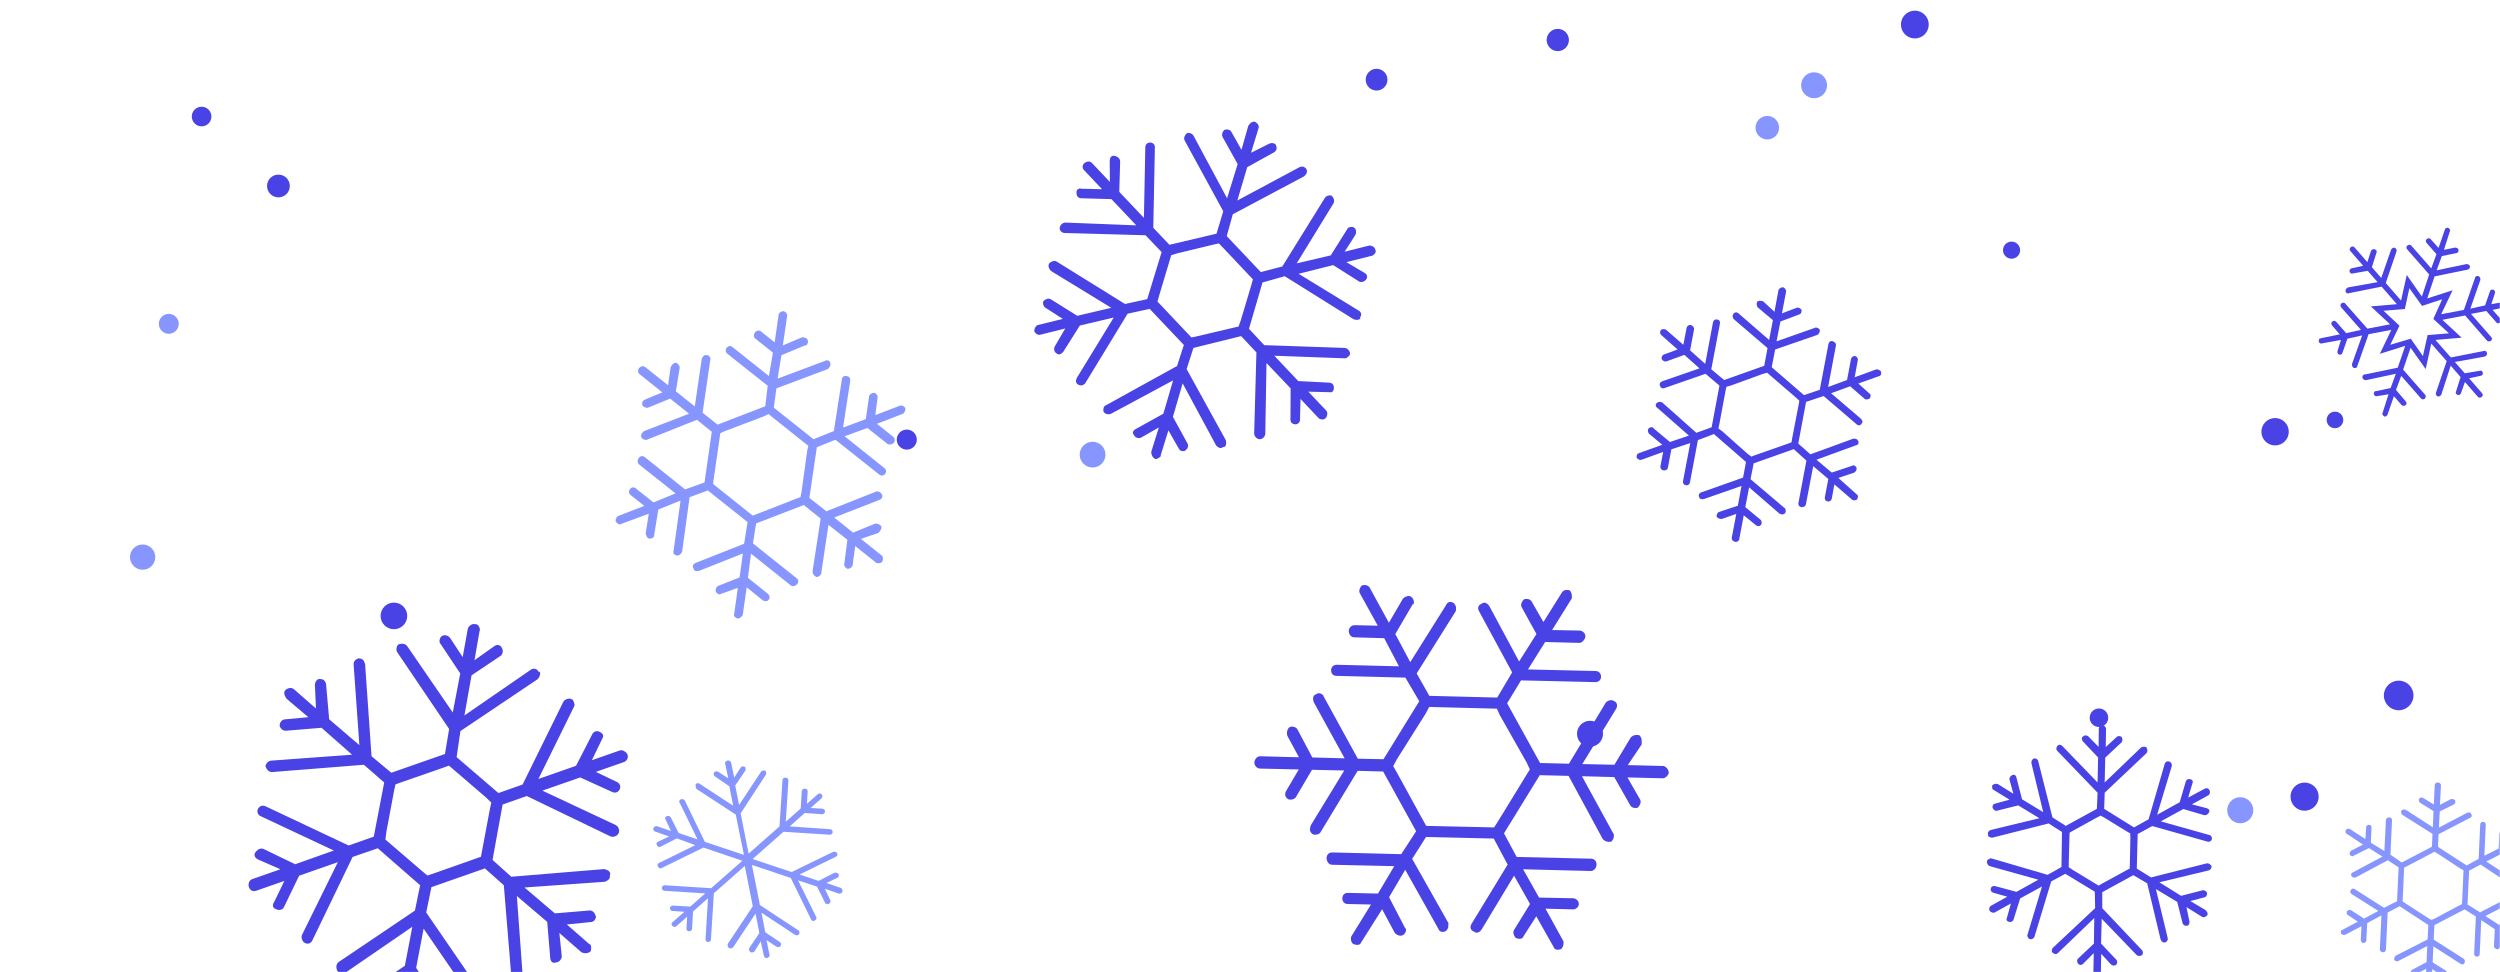 <svg xmlns="http://www.w3.org/2000/svg" version="1.1" xmlns:xlink="http://www.w3.org/1999/xlink" xmlns:svgjs="http://svgjs.com/svgjs" width="1440" height="560" preserveAspectRatio="none" viewBox="0 0 1440 560"><g mask="url(&quot;#SvgjsMask1128&quot;)" fill="none"><circle r="5.335" cx="1209.005" cy="413.415" filter="url(#SvgjsFilter1129)" fill="rgba(73, 66, 228, 1)"></circle><circle r="4.78" cx="1344.94" cy="241.88" filter="url(#SvgjsFilter1129)" fill="rgba(73, 66, 228, 1)"></circle><circle r="7.47" cx="1044.92" cy="49.11" filter="url(#SvgjsFilter1129)" fill="rgba(134, 150, 254, 1)"></circle><circle r="7.275" cx="82.155" cy="320.895" filter="url(#SvgjsFilter1129)" fill="rgba(134, 150, 254, 1)"></circle><circle r="8.01" cx="1102.95" cy="14.14" filter="url(#SvgjsFilter1129)" fill="rgba(73, 66, 228, 1)"></circle><circle r="6.265" cx="792.905" cy="45.885" filter="url(#SvgjsFilter1129)" fill="rgba(73, 66, 228, 1)"></circle><circle r="6.555" cx="160.375" cy="107.135" filter="url(#SvgjsFilter1129)" fill="rgba(73, 66, 228, 1)"></circle><circle r="5.735" cx="97.225" cy="186.525" filter="url(#SvgjsFilter1129)" fill="rgba(134, 150, 254, 1)"></circle><circle r="4.93" cx="1158.66" cy="144.09" filter="url(#SvgjsFilter1129)" fill="rgba(73, 66, 228, 1)"></circle><circle r="7.42" cx="629.33" cy="261.87" filter="url(#SvgjsFilter1129)" fill="rgba(134, 150, 254, 1)"></circle><circle r="5.78" cx="522.31" cy="253.21" filter="url(#SvgjsFilter1129)" fill="rgba(73, 66, 228, 1)"></circle><circle r="7.89" cx="1310.45" cy="248.68" filter="url(#SvgjsFilter1129)" fill="rgba(73, 66, 228, 1)"></circle><circle r="7.495" cx="915.845" cy="422.655" filter="url(#SvgjsFilter1129)" fill="rgba(73, 66, 228, 1)"></circle><circle r="8.535" cx="1381.635" cy="400.585" filter="url(#SvgjsFilter1129)" fill="rgba(73, 66, 228, 1)"></circle><circle r="5.655" cx="116.125" cy="67.125" filter="url(#SvgjsFilter1129)" fill="rgba(73, 66, 228, 1)"></circle><circle r="6.41" cx="897.28" cy="23.04" filter="url(#SvgjsFilter1129)" fill="rgba(73, 66, 228, 1)"></circle><circle r="7.67" cx="226.89" cy="354.76" filter="url(#SvgjsFilter1129)" fill="rgba(73, 66, 228, 1)"></circle><circle r="8.115" cx="1327.445" cy="458.865" filter="url(#SvgjsFilter1129)" fill="rgba(73, 66, 228, 1)"></circle><circle r="6.78" cx="1017.96" cy="73.55" filter="url(#SvgjsFilter1129)" fill="rgba(134, 150, 254, 1)"></circle><circle r="7.505" cx="1290.385" cy="466.695" filter="url(#SvgjsFilter1129)" fill="rgba(134, 150, 254, 1)"></circle><path d="M229.1 376.1L258.7 419.9 256.3 434.3 225.4 445.1 214 435.6 210.3 382.6C210.1 382 210.1 382 209.9 381.4 209.5 380.2 208.5 379.2 206.4 379.2 204.6 379.9 203.6 380.9 203.7 382.9L207 429.2 189.6 414.3 187.8 393.9C187.8 393.9 187.6 393.3 187.6 393.3 187.2 392.1 186.2 391.1 184.2 391.1 182.7 390.9 181.3 392.8 181.4 394.8L182 408.1 169.3 397C168.2 396 166.2 396 164.6 397.3S163.9 400.9 165.1 402.5L177.6 413.1 164.5 414.3C162.4 414.3 161 416.1 161.1 418.2 161.5 419.4 162.7 421 164.8 420.9L185.2 419.2 202.8 434.7 156.5 438.1C154.5 438.1 153.1 439.9 152.9 441.4 153.6 443.2 154.8 444.8 156.8 444.7L209.6 440.5 221.3 450.7 215.3 481.9 200.8 487 152.9 464.4C151.2 463.6 149.4 464.3 148.6 465.9S148.5 469.4 150.1 470.1L192.3 489.9 170 497.8 152 489.1C150.4 488.3 148.6 489 147.2 490.8S147 494.3 148.7 495.1L161.5 500.7 145.2 506.4C143.4 507.1 142.8 509.3 143.4 511.1 144.1 512.9 145.7 513.7 147.5 513.1L163.8 507.4 157.9 519.6C156.5 521.5 157.2 523.3 159.4 523.8 161 524.6 162.9 524 163.6 522.4L172.3 504.4 194.6 496.6 174 538.4C173.2 540 174.1 542.4 175.7 543.2S179.1 543.4 179.9 541.7L203.1 493.6 217.6 488.6 242 509.9 239 524.5 195.1 554.1C193.5 555.3 193.5 557.3 194.2 559.1 195.4 560.7 197.4 560.7 199.2 560.1L237.5 533.8 233.2 556.3 216.1 567.7C214.5 569 214.6 571 215.2 572.8 216.2 573.8 218.5 574.4 220.1 573.1L231.1 565.9 228.1 582.5C227.9 583.9 229.2 585.5 230.8 586.3 232.8 586.3 234.4 585.1 234.6 583.6L237.6 567 245.6 578.4C246.7 579.4 248.9 580 249.9 579 251.7 578.3 251.9 576.9 251.3 575.1 251.3 575.1 251.1 574.5 251.1 574.5L239.7 557.5 244 534.9 270.3 573.2C271.5 574.8 273.1 575.6 274.7 574.3 276.3 573.1 276.5 571.7 276.1 570.5 275.9 569.9 275.9 569.9 275.9 569.9L245.5 525.6 248.5 511 279.3 500.2 290.2 509.9 294.6 563.3C294.4 564.7 296.3 566.1 297.7 566.3 299.7 566.3 301.1 564.4 301.1 562.4L297.7 516.1 315.2 531 316.9 551.4C316.9 553.5 318.2 555.1 320 554.4 322 554.4 323.4 552.6 323.6 551.1L322.2 537.4 334.9 548.5C336.5 549.3 338.5 549.3 340.1 548.1 340.5 547.2 340.7 545.8 340.3 544.6 340.1 544 340.1 544 339.2 543.6L326.5 532.5 340.3 531.1C342.3 531 343.1 529.4 343.3 528 343.1 527.4 343.1 527.4 342.8 526.8 342.4 525.6 341.4 524.6 340 524.4L319.6 526.1 302.1 511.2 348.4 507.9C350.2 507.2 351.8 506 351.2 504.2 351.6 503.4 351.6 503.4 351.4 502.8 351 501.5 349.3 500.8 347.9 500.6L294.5 505 283.7 495.3 289.5 463.4 303.4 458.5 351.5 481.7C353.1 482.5 355.5 481.6 356.3 480S356.3 476 354.6 475.2L312.4 455.4 334.2 447.8 352.7 456.2C354.4 457 356.2 456.3 356.9 454.7 357.7 453.1 357.1 451.3 355.5 450.5L343.2 444.6 359.5 438.9C360.8 438.5 362.1 436.6 361.5 434.8 360.9 433 358.4 431.8 357.2 432.2L340.9 437.9 346.8 425.7C347.2 424.9 347.6 424.1 347.4 423.5 347 422.3 346.1 421.9 345.3 421.5 343.7 420.7 341.9 421.3 341.1 423L331.8 441.1 310.1 448.7 330.7 406.9C331.1 406.1 330.9 405.5 330.5 404.3 330.3 403.7 330.1 403.1 329.3 402.7 327.6 401.9 325.2 402.8 324.4 404.4L301 451.9 287.1 456.8 263 436.1 265.2 421.1 309.7 391.2C310.6 390.2 311.4 388.6 311 387.4 310.8 386.8 310.8 386.8 310.2 387 309.6 385.2 307.3 384.6 305.7 385.8L267.5 412.1 271.6 389 288.6 377.6C289.6 376.6 289.8 375.1 289.4 373.9 289.4 373.9 289.1 373.3 289.1 373.3 288.5 371.5 286.3 370.9 284.7 372.2L273.3 380.3 276.2 363.6C276.6 362.8 276.4 362.2 276.2 361.6 275.8 360.4 274.8 359.4 274.2 359.6 271.9 359 270.3 360.3 269.5 361.9L266.5 378.5 259.3 367.5C258.1 365.9 255.8 365.3 254.2 366.6 253.2 367.6 252.7 369.8 253.7 370.8L265.1 387.9 260.8 410.4 234.5 372.1C233.2 370.5 231.2 370.6 229.4 371.2 228.4 372.2 227.8 374.5 229.1 376.1ZM231.4 450.5L255 442.3 258.6 441 261.4 443.4 279.9 459.3 283 462.3 282.2 465.9 277.7 489.9 277 493.5 273.3 494.8 249.8 503.1 246.2 504.3 243.3 501.9 224.8 486 222 483.6 222.5 479.4 227 455.4 227.8 451.8 231.4 450.5Z" fill="rgba(73, 66, 228, 1)"></path><path d="M899.7 341.2L889 358.3 882.3 346.6C881.7 345.3 879.8 344.6 877.8 345.2 876.5 346.4 875.8 348.3 876.4 349.6L885 365.2 875 381 857.9 349.2C856.6 347.2 854.7 346.5 853.4 347.8 851.5 348.4 850.8 350.3 852 352.2L871 387.3 862.4 401.8 823.3 400.8 816 387.9 838.6 351.9C838.6 351.3 838.6 350.6 838.7 350 838.7 349.4 838.1 348.1 837.4 347.4 835.5 346.1 833.6 346.7 832.9 348.6L812.3 381.4 803.7 365.2 813.7 348.1C814.4 348.1 814.4 347.5 814.4 346.9 814.4 345.6 813.8 344.3 812.6 343.6 811.3 342.9 809.4 343.5 808.1 344.8L800 358.7 789 338.6C788.4 337.3 786.5 336.6 784.5 337.2 783.2 338.4 782.6 340.3 783.2 341.6L793.6 360.4 780.2 360.1C778.2 360.1 776.9 362 776.9 363.2 776.8 365.2 778.1 367.1 780 367.1L797.3 367.6 805.8 383.8 770 382.9C768.1 382.9 766.8 384.1 766.7 386 766.7 388 767.9 389.3 769.8 389.3L809.5 390.3 817.5 403.9 796.9 437.3 782.1 437 762.5 401.3C761.9 399.4 759.4 398.7 758.1 399.9 756.1 400.5 756.1 402.4 756.7 404.4L774.5 436.8 755.9 436.3 747.3 420.1C746.7 418.8 744.2 418.1 742.9 418.8S740.9 421.9 741.5 423.8L748.2 436.2 725.8 435.6C723.9 435.6 722.6 437.5 722.5 439.4 722.5 440.7 723.8 442.6 725.7 442.7L748.1 443.2 740.7 455.8C740 457.1 740 459 741.9 460.3 743.2 461 745.7 460.4 746.4 459.2L755.7 443.4 774.3 443.8 755 475.4C754.3 477.3 754.2 479.2 756.1 480.5 757.4 481.2 760 480.6 760.6 479.4L782 444 796.7 444.4 815.7 478.8 807.1 492 767.4 491C765.5 491 764.2 492.2 764.1 494.2 764.1 496.1 765.3 498 767.2 498.1L803.1 498.9 793.7 514.7 776.4 514.3C774.5 514.3 773.2 515.5 773.2 517.4 773.1 519.3 774.4 520.7 776.3 520.7L789.7 521 778.4 539.3C777.7 540.6 778.3 543.2 779.6 543.8 781.5 544.5 783.4 544.6 784.1 542.7L796.1 523.7 803.4 537.4C804.7 538.7 806.6 539.4 807.9 538.7 809.2 538.1 809.8 536.9 809.9 535.6 809.9 535.6 809.9 535 809.2 534.3L800.1 516.8 809.4 501 828.4 534.8C829 536.7 830.9 537.4 832.9 536.2 833.5 535.5 834.2 534.9 834.2 533.6 834.2 533 834.3 532.3 834.3 531.7L813.4 494.7 821.4 482.1 860.4 483 868.4 498 847.7 532C846.4 533.9 847 535.9 848.9 536.5 850.1 537.8 852.1 537.3 853.4 535.4L872.1 504.4 881.3 520.7 872 535.8C871.3 537.1 871.9 539 873.1 540.3 875 541 876.9 541.1 877.6 539.2L884.9 527.8 894.8 545.3C895.4 547.3 897.3 547.3 899.2 546.7 899.9 546.1 900.5 544.8 900.6 543.5 900.6 543.5 900.6 542.9 900.6 542.3L890.2 523.4 906.2 523.8C907.4 523.9 909.4 522.6 909.4 520.7 909.5 518.8 907.6 517.5 906.3 517.4L886.5 517 877.3 500.7 916.3 501.7C918.2 501.7 919.6 499.8 919.6 497.9S918.4 494.7 916.5 494.6L873.6 493.6 866.3 480 886.9 446.5 903.5 446.9 923.2 483.3C924.4 484.6 926.3 485.3 928.2 484.7 928.9 484 929.6 482.8 929.6 481.5 929.6 480.9 929.6 480.2 929 479.6L911.2 447.1 929.8 447.6 939 463.8C939.6 465.1 941.5 465.8 943.4 465.2 944.7 463.9 945.4 462 944.8 460.7L937.4 447.8 957.9 448.3C959.2 448.3 961.2 446.4 961.2 445.1 961.2 443.2 959.4 441.3 958.1 441.2L937.6 440.7 945.6 428.8C945.6 428.1 945.6 427.5 945.6 426.8 945.7 425.6 945.1 424.3 944.4 423.6 942.5 422.9 940.6 423.5 939.3 424.8L929.9 440.5 911.4 440.1 930.7 408.6C932 406.7 931.4 404.7 930.2 404.1 928.3 402.7 926.4 403.3 925 404.6L903.7 439.9 887.1 439.5 868.1 405.1 876.1 391.9 918.9 392.9C920.8 392.9 922.2 391.7 922.2 389.8 922.2 387.9 921 386.6 919.1 386.5L880.1 385.6 890 369.8 909.9 370.3C911.1 370.3 913.1 368.4 913.2 366.5 913.2 364.6 911.3 363.3 910 363.2L894 362.9 905.4 344.6C905.4 343.9 905.4 343.9 905.4 343.3 905.4 342 904.8 340.7 904.2 340.1 902.3 339.4 900.4 340 899.7 341.2ZM879.4 439.3L881.2 443.2 879.2 446.4 862.6 473.5 860.6 476.6 856.7 476.5 825.4 475.8 821.5 475.7 819.7 472.5 804.4 444.6 802.5 441.3 804.5 437.5 821.2 411 823.2 407.2 827 407.3 858.4 408.1 862.2 408.2 864 412.1 879.4 439.3Z" fill="rgba(73, 66, 228, 1)"></path><path d="M1337.4 197.8L1348.4 195.8 1346.4 202.2C1346.1 202.9 1346.5 203.8 1347.4 204.3 1348.3 204.4 1349.2 204 1349.3 203.1L1352.1 195.1 1360.6 193.2 1354.7 209.8C1354.7 210.7 1355.1 211.6 1355.7 211.9 1356.8 212.2 1357.8 211.8 1357.8 210.9L1364.3 192.5 1377.4 190 1370.8 203.8 1385.4 199.2 1381.1 211.8 1362.1 215.7C1361.8 215.5 1361.6 215.7 1361.4 215.9 1360.9 216.3 1360.6 217 1360.8 217.7 1361 218.4 1361.8 218.9 1362.7 219L1380 215.3 1377 223.5 1368.7 225.3C1368.2 225.2 1368 225.4 1367.7 225.6 1367.5 225.9 1367.2 226.5 1367.4 227.2 1367.6 227.9 1368.5 228.4 1369.2 228.2L1375.8 227.1 1372.4 237.7C1371.9 238.6 1372.5 239.3 1373.4 239.9 1374 240.1 1375 239.7 1375.3 238.6L1378.9 228.2 1383.3 233.3C1384 234 1385.1 233.8 1385.6 233.4 1386.3 232.8 1386.4 231.9 1385.7 231.2L1380.1 224.6 1383.1 216.5 1394.5 229.5C1395.1 230.2 1396 230.2 1396.7 229.6 1397.2 229.2 1397.5 228.1 1396.9 227.4L1384.2 212.9 1388.5 200.3 1397.2 212.6 1400.4 197.9 1409.3 208 1403.1 226.2C1402.8 227.3 1403.4 228 1404.1 228.3 1404.7 228.6 1405.7 228.2 1406.2 227.3L1411.6 210.6 1417.3 217.2 1414.7 225.4C1414.2 226.2 1414.6 227.2 1415.7 227.5 1416.4 227.7 1417.3 227.4 1417.6 226.2L1419.8 220 1427.2 228.5C1427.8 229.2 1428.7 229.3 1429.5 228.6S1430.2 227.1 1429.6 226.4L1422.2 217.9 1428.7 216.5C1429.8 216.4 1430.3 215.5 1430.1 214.8 1430 213.7 1429.1 213.2 1428.2 213.6L1419.7 215 1414 208.5 1431.2 205.4C1432.2 205 1432.7 204.1 1432.5 203.4 1432.3 202.3 1431.5 201.8 1430.5 202.2L1411.7 205.9 1402.8 195.8 1417.9 194.5 1406.8 184.2 1419.9 181.7 1432.5 196.2C1433.2 196.9 1434.3 196.7 1434.8 196.3 1435.5 195.7 1435.6 194.8 1434.9 194.1L1423.3 180.8 1432.1 179.1 1437.8 185.6C1438.4 186.4 1439.3 186.4 1440 185.8 1440.5 185.4 1440.8 184.2 1440.2 183.5L1435.7 178.5 1446.5 176.2C1447.7 176.1 1448.2 175.2 1447.8 174.3 1447.6 173.6 1447 172.9 1446.1 173.3L1435 175.2 1437.1 168.8C1437.3 168.1 1436.9 167.2 1436.3 166.9 1435.6 166.7 1434.9 166.8 1434.7 167.1 1434.4 167.3 1434.2 167.5 1434.2 167.9L1431.4 175.9 1422.9 177.8 1428.7 161.2C1428.8 160.3 1428.4 159.4 1427.7 159.1 1427.1 158.8 1426.4 159 1425.9 159.4 1425.7 159.7 1425.7 159.7 1425.6 160.1L1419.2 178.5 1406.1 181 1412.7 167.2 1398.1 171.9 1402.3 159.2 1421.4 155.3C1422.1 155.1 1422.8 154.5 1422.7 153.3 1422.5 152.6 1421.6 152.1 1420.7 152.1L1403.5 155.7 1406.5 147.5 1414.8 145.8C1415.7 145.8 1416.2 145 1416.1 143.8 1415.9 143.1 1415 142.6 1414.1 142.6L1407.7 143.9 1411.1 133.3C1411.6 132.4 1411 131.7 1410.1 131.2 1409.6 131.1 1408.9 131.3 1408.7 131.5 1408.5 131.7 1408.2 132 1408.2 132.4L1404.6 142.8 1400.1 137.8C1399.5 137 1398.3 137.2 1397.9 137.6L1397.9 137.6C1397.1 138.3 1397.1 139.2 1397.7 139.9L1403.4 146.4 1400.4 154.6 1389 141.6C1388.4 140.8 1387.5 140.8 1386.7 141.4S1385.9 142.9 1386.6 143.7L1399.2 158.1 1395 170.8 1386.3 158.4 1383 173.1 1374.2 163 1380.4 144.8C1380.7 143.7 1380 143 1379.4 142.7 1378.7 142.5 1377.8 142.9 1377.3 143.7L1371.6 160.1 1366.2 153.9 1368.8 145.7C1369.3 144.8 1368.9 143.9 1367.8 143.6 1367.1 143.3 1366.2 143.7 1365.7 144.5L1363.6 151 1356.3 142.6C1355.6 141.8 1354.7 141.8 1354 142.4S1353.2 143.9 1353.9 144.7L1361.2 153.1 1354.8 154.5C1354.3 154.5 1354.1 154.7 1353.9 154.9 1353.4 155.3 1353.3 155.7 1353.3 156.2 1353.5 157.3 1354.3 157.9 1355.3 157.5L1363.8 156 1369.5 162.5 1352.2 165.6C1352 165.9 1351.8 166.1 1351.5 166.3 1351 166.7 1351 167.2 1351 167.6 1351.1 168.7 1352 169.3 1352.9 168.9L1371.8 165.1 1380.6 175.2 1365.6 176.5 1376.7 186.8 1363.6 189.3 1350.9 174.9C1350.3 174.1 1349.2 174.3 1348.7 174.7 1348 175.3 1347.9 176.2 1348.5 177L1359.9 190 1351.4 191.9 1345.7 185.4C1345.1 184.7 1344.2 184.6 1343.4 185.2S1342.7 186.8 1343.3 187.5L1347.7 192.6 1336.9 194.8C1336.5 194.8 1336.2 195 1336 195.2 1335.7 195.4 1335.5 196.1 1335.6 196.7 1335.8 197.4 1336.5 198.2 1337.4 197.8ZM1372.9 179L1385.2 178 1387.8 166 1395.1 176.2 1406.7 172.4 1401.6 183.7 1410.6 192 1398.3 193 1395.6 205.1 1388.6 195.1 1376.8 198.6 1382.1 187.6 1372.9 179Z" fill="rgba(73, 66, 228, 1)"></path><path d="M518.3 233.7L504.2 239.1 505.5 229C505.7 228 504.9 226.7 503.5 226.2 502.1 226.4 500.8 227.2 500.6 228.2L498.7 241.4 485.6 246.3 489.7 219.6C489.9 217.8 489 216.6 487.7 216.7 486.3 216.2 485 217 484.9 218.7L480.3 248.3 468.6 253 445.7 234.8 447.2 223.7 477 212.5C477.3 212.1 477.6 211.7 477.9 211.3 478.2 211 478.4 209.9 478.3 209.2 477.8 207.6 476.4 207.1 475.1 207.9L447.9 218.1 450.1 204.6 463.8 198.9C464.2 199.2 464.5 198.8 464.8 198.5 465.4 197.7 465.6 196.7 465.2 195.7 464.7 194.7 463.3 194.2 461.9 194.3L450.9 199 453.4 182C453.6 180.9 452.8 179.7 451.3 179.2 450 179.3 448.7 180.1 448.5 181.2L446.2 197.2 438.3 190.9C437.2 190 435.6 190.5 435 191.3 434.1 192.4 433.9 194.1 435 195L445.2 203.1 442.9 216.6 421.9 199.9C420.8 199 419.5 199.2 418.6 200.3 417.7 201.4 417.8 202.8 418.9 203.7L442.2 222.2 440.8 234 413.3 244.6 404.7 237.7 409.1 207.5C409.6 206.1 408.4 204.5 407.1 204.6 405.7 204.1 404.8 205.3 404.2 206.7L400.2 234.1 389.3 225.4 391.5 211.9C391.7 210.8 390.5 209.3 389.5 209S386.9 210 386.3 211.4L384.8 221.9 371.6 211.4C370.5 210.5 368.9 211 368 212.1 367.4 212.9 367.2 214.6 368.4 215.5L381.5 226 371.4 230.2C370.4 230.7 369.5 231.8 370 233.4 370.5 234.4 372.3 235.2 373.3 234.8L386 229.6 396.9 238.3 371 248.3C369.8 249.2 368.9 250.3 369.4 251.9 369.9 252.9 371.7 253.7 372.6 253.3L401.4 241.8 410 248.7 405.8 277.9 394.6 281.9 371.4 263.3C370.2 262.4 368.9 262.6 368 263.7 367.1 264.8 367 266.6 368.1 267.5L389.1 284.2 376.4 289.4 366.2 281.3C365.1 280.4 363.8 280.6 362.9 281.7 362 282.8 362.1 284.2 363.2 285.1L371.1 291.4 356.1 297.2C355.1 297.6 354.3 299.4 354.7 300.4 355.6 301.7 356.7 302.6 358 301.7L373.7 295.9 371.9 307.3C372.1 308.7 372.9 310 373.9 310.2 375 310.4 376 310 376.6 309.2 376.6 309.2 376.9 308.8 376.8 308.2L379.2 293.5 392 288.3 388 317.1C387.5 318.6 388.3 319.8 390.1 320 390.7 319.9 391.4 319.8 392 319.1 392.3 318.7 392.6 318.3 392.9 317.9L397.2 286.4 407.7 282.5 430.6 300.7 428.6 313.2 400.8 324.2C399.2 324.8 398.6 326.2 399.5 327.5 399.6 328.8 401 329.3 402.7 328.8L427.9 318.8 426 332.6 413.6 337.5C412.6 337.9 412.1 339.3 412.2 340.7 413.1 342 414.2 342.9 415.5 342L425 338.6 422.9 353.5C422.4 354.9 423.5 355.8 424.9 356.3 425.6 356.3 426.6 355.8 427.2 355.1 427.2 355.1 427.5 354.7 427.8 354.3L430.1 338.3 439.4 345.8C440.2 346.4 441.9 346.6 442.8 345.4 443.7 344.3 443.2 342.7 442.4 342.1L430.8 332.8 432.6 318.9 455.5 337.2C456.7 338.1 458.3 337.5 459.2 336.4S460 333.9 458.8 333L433.7 313 435.5 301.5 463 290.9 472.7 298.7 468 329.3C468.1 330.6 469 331.9 470.4 332.4 471.1 332.3 472 331.9 472.6 331.1 472.9 330.8 473.2 330.4 473.1 329.7L477.2 302.3 488.1 310.9 486.3 324.8C486 325.9 486.9 327.1 488.3 327.7 489.6 327.5 490.9 326.7 491.1 325.6L492.6 314.5 504.6 324.1C505.4 324.7 507.4 324.5 508 323.7 508.9 322.6 508.7 320.6 507.9 320L495.9 310.4 506.1 306.9C506.4 306.5 506.7 306.1 507 305.7 507.6 305 507.8 303.9 507.7 303.3 506.9 302 505.5 301.5 504.1 301.6L491.4 306.8 480.5 298.1 506.4 288C508 287.5 508.5 286.1 508.1 285.1 507.5 283.5 506.1 282.9 504.8 283.1L476 294.5 466.2 286.8 470.5 257.6 481.2 253.3 506.4 273.3C507.5 274.2 508.9 274.1 509.8 273 510.7 271.8 510.5 270.5 509.4 269.6L486.5 251.3 499.6 246.5 511.2 255.7C512 256.3 514 256.1 514.9 255 515.8 253.8 515.3 252.2 514.5 251.6L505.1 244.1 520.2 238.3C520.5 237.9 520.5 237.9 520.8 237.6 521.4 236.8 521.6 235.8 521.5 235.1 520.7 233.8 519.3 233.3 518.3 233.7ZM461.7 283.2L461.1 286.3 458.5 287.3 436.2 296 433.6 297 431.3 295.2 412.9 280.5 410.7 278.7 411.1 275.9 414.5 252.3 414.9 249.5 417.8 248.2 439.8 239.9 442.7 238.5 444.9 240.3 463.3 255 465.6 256.8 464.9 259.9 461.7 283.2Z" fill="rgba(134, 150, 254, 1)"></path><path d="M401.6 454.7L423.8 469.2 428.5 492.4 406 484.9 394.4 461C394.4 461 394.2 460.8 394.2 460.8 393.8 460.3 392.9 460.2 392.2 460.4 391.2 460.8 390.9 461.9 391.6 462.6L401.8 483.5 390.9 479.8 386.3 470.7C386.3 470.7 386.1 470.5 386.1 470.5 385.7 470 384.8 469.9 384.1 470.1 383.1 470.5 382.8 471.6 383.5 472.3L386.5 478.7 378.5 475.9C377.8 475.6 376.7 476.2 376.4 476.9 375.9 477.8 376.7 478.7 377.4 479L385.4 481.8 379.1 484.8C378.1 485.2 377.8 486.3 378.5 487 378.9 487.9 380 488.2 380.7 487.6L389.8 482.9 400.5 486.8 379.7 497C378.7 497.4 378.4 498.5 379.1 499.3 379.5 500.2 380.6 500.5 381.3 499.9L405.2 488.2 427.6 495.8 409.6 511.6 382.9 509.9C382 509.9 381.3 510.5 381.2 511.4 381.2 512.3 381.8 513 382.7 513.1L406.2 514.6 397.6 522.2 387.6 521.6C386.7 521.5 386 522.2 385.9 523.1 385.9 524 386.5 524.7 387.4 524.7L394.2 525.2 387.5 531.1C386.5 531.5 386.7 532.6 387.3 533.3 388 534.1 388.9 534.1 389.6 533.5L395.8 528 395.4 534.8C395.3 535.7 396 536.4 396.9 536.4S398.5 535.9 398.6 535L399.2 525 407.8 517.4 406.4 540.9C406.3 541.8 406.9 542.5 407.8 542.6 408.7 542.6 409.5 542 409.5 541.1L411.2 514.5 429 498.8 433.6 522 419.3 543.5C418.8 544.4 419.2 545.3 419.9 546.1 420.7 546.6 421.7 546.2 422.4 545.5L435.2 526.2 437.4 537.4 431.7 545.9C431.1 546.8 431.5 547.7 432.2 548.4 433.1 548.9 434 548.5 434.5 548.1L438.2 542.2 440 550.5C440.2 551.2 441 552.2 441.9 551.8 442.9 551.4 443.6 550.7 443.2 549.8L441.5 541.5 447.3 545.3C448.2 545.8 449.1 545.4 449.6 545 449.9 544.3 450 543.4 449.5 542.9 449.5 542.9 449.3 542.7 449.3 542.7L440.8 537 438.6 525.7 458 538.5C458.8 539 459.8 538.6 460.3 538.2 460.5 537.5 460.6 536.6 460.2 536.1 460.2 536.1 459.9 535.9 459.9 535.9L437.7 521.3 433.1 498.2 455.5 505.7 467.2 529.6C467.5 530.5 468.7 530.8 469.4 530.1 470.3 529.8 470.6 528.6 470 527.9L459.7 507.1 470.6 510.7 475.2 519.9C475.6 520.8 476.8 521.1 477.5 520.5 478.4 520.1 478.7 518.9 478.1 518.2L475.1 511.9 483.1 514.7C483.7 515 484.9 514.4 485.2 513.7 485.4 513 485.2 512.3 484.8 511.9 484.6 511.6 484.4 511.4 483.9 511.3L476 508.6 482.3 505.6C483.2 505.2 483.5 504.1 482.9 503.3 482.9 503.3 482.7 503.1 482.7 503.1 482.2 502.6 481.3 502.6 480.6 502.7L471.5 507.4 460.6 503.7 481.4 493.5C482.4 493.1 482.7 492 482 491.3 482 491.3 481.8 491 481.8 491 481.4 490.6 480.5 490.5 479.8 490.7L456 502.3 433.5 494.8 451.3 479.1 477.9 480.8C478.8 480.9 479.6 480.2 479.6 479.3 479.7 478.4 479 477.7 478.1 477.6L454.9 476 463.5 468.3 473.5 469C474.4 469 475.1 468.4 475.2 467.5S474.6 465.9 473.7 465.8L466.9 465.4 473.1 459.9C473.9 459.2 473.9 458.3 473.3 457.6 472.7 456.9 471.8 456.8 471 457.5L464.8 463 465.2 456.2C465.2 455.7 465.3 455.3 464.9 454.8S464 454.3 463.5 454.3C462.6 454.2 461.9 454.9 461.8 455.8L461.2 465.7 452.6 473.3 454.1 449.8C454.1 449.4 454.1 448.9 453.7 448.4 453.5 448.2 452.8 447.9 452.4 447.9 451.5 447.8 450.7 448.5 450.7 449.4L449 476 431.2 491.7 426.6 468.5 441.1 446.3C441.4 445.6 441.5 444.7 441 444.2 441 444.2 440.8 444 440.8 444 439.9 443.5 439 443.9 438.5 444.3L425.7 463.7 423.5 452.4 429.3 443.9C429.5 443.3 429.6 442.4 429.2 441.9 429.2 441.9 429 441.7 429 441.7 428.1 441.2 427.1 441.5 426.7 442L422.9 447.9 421.2 439.6C420.9 439.3 421 438.9 420.8 438.6 420.3 438.2 419.7 437.9 419 438.1 418 438.5 417.3 439.1 417.7 440L419.5 448.3 413.6 444.5C412.7 444 411.8 444.4 411.3 444.9 410.8 445.7 411.2 446.7 411.6 447.1L420.1 452.9 422.3 464.1 402.9 451.4C402.1 450.8 401.1 451.2 400.7 451.7 400.6 453 400.7 454.2 401.6 454.7Z" fill="rgba(134, 150, 254, 1)"></path><path d="M956.9 193L966.3 201.3 958.4 204.2C957.5 204.5 956.9 205.6 957.1 206.8 957.7 207.8 958.8 208.4 959.7 208.2L970.2 204.4 978.9 212.2 957.5 219.6C956.2 220.1 955.6 221.2 956.2 222.2 956.4 223.4 957.5 224 958.8 223.5L982.4 215.3 990.4 222.1 985.9 246.1 977.1 249.3 957.3 231.7C956.9 231.6 956.5 231.6 956.1 231.5 955.7 231.4 954.8 231.7 954.4 232 953.4 233 953.5 234.3 954.6 234.9L972.8 250.9 961.9 254.6 952.4 246.7C952.5 246.3 952.1 246.2 951.7 246.1 950.9 246 950.1 246.2 949.5 246.9 949 247.6 949.1 248.9 949.8 249.8L957.5 256.2 944 261C943.1 261.2 942.5 262.3 942.7 263.6 943.3 264.5 944.4 265.1 945.3 264.9L958 260.3 956.4 268.6C956.2 269.8 957.2 270.8 958 270.9 959.2 271.2 960.5 270.6 960.7 269.4L962.7 258.8 973.6 255.2 969.4 277.2C969.2 278.3 969.9 279.3 971 279.5 972.2 279.7 973.2 279.1 973.4 277.9L978 253.5 987.2 250 1005.7 266.1 1004 275.1 980 283.6C978.8 283.8 978.1 285.3 978.7 286.2 978.9 287.5 980.1 287.7 981.3 287.5L1003.1 279.9 1001 291.3 990.1 294.9C989.2 295.2 988.6 296.7 988.8 297.5S990.5 299.1 991.8 298.9L1000.1 296 997.5 309.7C997.3 310.9 998.3 311.9 999.5 312.1 1000.3 312.3 1001.6 311.7 1001.8 310.6L1004.4 296.8 1011.5 302.6C1012.2 303.1 1013.3 303.4 1014.4 302.3 1014.9 301.6 1014.8 300 1014.1 299.4L1005.3 292.1 1007.5 280.7 1024.9 295.8C1026.1 296.4 1027.2 296.6 1028.2 295.6 1028.8 294.9 1028.7 293.2 1028 292.7L1008.3 276 1010.1 266.9 1033.2 258.7 1040.5 265.3 1035.9 289.7C1035.6 290.9 1036.3 291.8 1037.5 292.1 1038.6 292.3 1040 291.7 1040.2 290.5L1044.4 268.5 1053.1 275.9 1051.1 286.5C1050.9 287.7 1051.5 288.6 1052.7 288.8 1053.9 289.1 1054.8 288.4 1055.1 287.2L1056.6 279 1066.8 287.8C1067.5 288.4 1069.1 288.3 1069.7 287.6 1070.3 286.4 1070.5 285.3 1069.4 284.7L1058.9 275.3 1068.1 272.2C1069 271.6 1069.6 270.4 1069.4 269.6 1069.1 268.7 1068.4 268.2 1067.6 268 1067.6 268 1067.3 268 1066.8 268.3L1055.1 272.2 1046.3 264.8 1069 256.5C1070.3 256.3 1070.9 255.2 1070.3 253.9 1070 253.4 1069.7 253 1068.9 252.8 1068.5 252.7 1068.1 252.7 1067.7 252.6L1042.8 261.7 1035.8 255.5 1040.3 231.5 1050.4 228.1 1069.3 244.3C1070.3 245.3 1071.6 245.2 1072.2 244.1 1073.1 243.4 1072.9 242.2 1071.9 241.2L1054.7 226.5 1065.7 222.5 1074.1 229.8C1074.8 230.3 1076 230.1 1077 229.5 1077.6 228.4 1077.8 227.2 1076.7 226.6L1070.4 220.9 1082.2 216.7C1083.5 216.5 1083.7 215.3 1083.5 214.1 1083.2 213.6 1082.5 213 1081.7 212.9 1081.7 212.9 1081.3 212.8 1080.9 212.7L1068.3 217.3 1070.1 207.4C1070.3 206.7 1069.7 205.3 1068.5 205.1 1067.4 204.9 1066.4 205.9 1066.2 206.7L1063.9 218.9 1053 222.9 1057.5 199C1057.7 197.8 1056.7 196.8 1055.5 196.5S1053.4 197 1053.2 198.1L1048.2 224.5 1039.1 227.6 1020.5 211.5 1022.5 201.3 1046.8 192.9C1047.8 192.2 1048.4 191.1 1048.2 189.9 1047.9 189.4 1047.2 188.9 1046.4 188.7 1046 188.6 1045.6 188.6 1045.2 188.9L1023.3 196.6 1025.5 185.2 1036.4 181.1C1037.3 180.9 1037.9 179.8 1037.7 178.5 1037.1 177.6 1036 177 1035.1 177.2L1026.4 180.5 1028.8 167.9C1028.9 167.1 1028 165.7 1027.2 165.5 1026 165.3 1024.6 166.3 1024.4 167.1L1022.1 179.6 1015.5 173.5C1015.1 173.4 1014.7 173.4 1014.3 173.3 1013.5 173.1 1012.7 173.4 1012.2 173.7 1011.6 174.8 1011.8 176.1 1012.4 177L1021.2 184.4 1019 195.8 1001.5 180.6C1000.5 179.6 999.2 179.8 998.7 180.5 997.7 181.5 997.9 182.8 998.5 183.7L1018.1 200.5 1016.2 210.7 993.1 218.9 985.7 212.7 990.7 186.3C990.9 185.1 990.3 184.2 989.1 184 987.9 183.8 987 184.4 986.7 185.6L982.2 209.6 973.5 201.8 975.8 189.6C976 188.8 975 187.4 973.8 187.2 972.6 187 971.6 188 971.5 188.8L969.6 198.6 959.5 189.8C959.1 189.7 959.1 189.7 958.7 189.6 957.9 189.5 957.1 189.7 956.6 190.1 956 191.2 956.1 192.4 956.9 193ZM1015.3 215.4L1017.9 214.7 1019.6 216.2 1034.7 229.2 1036.4 230.8 1036 233.2 1032.3 252.4 1031.9 254.8 1029.7 255.6 1010.9 262.2 1008.8 263 1006.6 261.4 992 248.4 989.8 246.8 990.3 244.5 993.9 225.2 994.4 222.8 996.9 222.1 1015.3 215.4Z" fill="rgba(73, 66, 228, 1)"></path><path d="M1451.2 540.3L1442.8 534.8 1448.7 531.6C1449.4 531.3 1449.7 530.3 1449.4 529.4 1448.8 528.7 1447.9 528.3 1447.2 528.6L1439.4 532.7 1431.6 527.6 1447.7 519.3C1448.7 518.8 1449 517.8 1448.4 517.1 1448.1 516.2 1447.2 515.8 1446.2 516.4L1428.5 525.5 1421.3 521 1422.2 501.5 1428.8 498 1446.5 509.7C1446.8 509.7 1447.2 509.7 1447.5 509.7 1447.8 509.7 1448.5 509.5 1448.8 509.1 1449.5 508.2 1449.2 507.2 1448.3 506.9L1432.1 496.2 1440.3 492.1 1448.7 497.3C1448.7 497.6 1449 497.6 1449.3 497.6 1450 497.7 1450.6 497.4 1451 496.8 1451.3 496.1 1451 495.2 1450.4 494.5L1443.6 490.3 1453.8 485C1454.4 484.7 1454.8 483.8 1454.5 482.8 1453.9 482.2 1452.9 481.8 1452.3 482.1L1442.8 487.1 1443.1 480.4C1443.1 479.4 1442.2 478.7 1441.6 478.7 1440.6 478.7 1439.6 479.2 1439.6 480.2L1439.2 488.8 1431 492.9 1431.8 475C1431.8 474.1 1431.2 473.4 1430.3 473.4 1429.3 473.3 1428.7 473.9 1428.6 474.9L1427.7 494.7 1420.8 498.5 1404.3 487.8 1404.6 480.5 1422.7 471.1C1423.7 470.8 1424.1 469.5 1423.4 468.9 1423.2 467.9 1422.2 467.9 1421.2 468.1L1404.8 476.7 1405.3 467.4 1413.5 463.3C1414.1 463 1414.5 461.7 1414.2 461.1S1412.6 460 1411.7 460.3L1405.4 463.6 1406 452.4C1406 451.4 1405.1 450.7 1404.1 450.7 1403.5 450.6 1402.5 451.2 1402.4 452.2L1401.9 463.4 1395.7 459.6C1395.1 459.2 1394.1 459.2 1393.4 460.1 1393.1 460.7 1393.3 462 1394 462.4L1401.7 467.2 1401.3 476.5 1385.8 466.5C1384.8 466.1 1383.8 466.1 1383.2 467 1382.8 467.6 1383.1 468.9 1383.7 469.3L1401.1 480.3 1400.8 487.7 1383.4 496.8 1376.9 492.3 1377.8 472.5C1377.8 471.5 1377.2 470.9 1376.3 470.8 1375.3 470.8 1374.3 471.4 1374.3 472.3L1373.4 490.2 1365.6 485.4 1366 476.8C1366.1 475.8 1365.5 475.1 1364.5 475.1 1363.6 475 1362.9 475.7 1362.9 476.6L1362.5 483.3 1353.5 477.5C1352.9 477.1 1351.6 477.4 1351.3 478 1350.9 478.9 1350.8 479.9 1351.8 480.3L1361.1 486.5 1354.2 490C1353.5 490.6 1353.2 491.5 1353.5 492.2 1353.8 492.8 1354.4 493.2 1355 493.2 1355 493.2 1355.3 493.2 1355.7 492.9L1364.5 488.5 1372.3 493.4 1355.2 502.5C1354.3 502.8 1353.9 503.7 1354.5 504.7 1354.8 505.1 1355.1 505.4 1355.7 505.4 1356.1 505.4 1356.4 505.5 1356.7 505.5L1375.4 495.5 1381.6 499.6 1380.7 519.1 1373.2 522.9 1356.4 512.2C1355.5 511.5 1354.5 511.8 1354.1 512.7 1353.4 513.3 1353.7 514.3 1354.6 515L1369.9 524.7 1361.7 529.1 1354.2 524.3C1353.6 523.9 1352.6 524.2 1351.9 524.8 1351.6 525.7 1351.5 526.7 1352.5 527.1L1358.1 530.9 1349.2 535.6C1348.2 535.8 1348.2 536.8 1348.5 537.8 1348.8 538.1 1349.4 538.5 1350 538.5 1350 538.5 1350.3 538.5 1350.7 538.5L1360.2 533.5 1359.8 541.5C1359.8 542.1 1360.4 543.1 1361.3 543.2 1362.3 543.2 1363 542.3 1363 541.7L1363.5 531.7 1371.7 527.3 1370.8 546.8C1370.7 547.8 1371.7 548.5 1372.6 548.5S1374.3 547.9 1374.3 547L1375.3 525.6 1382.2 522 1398.7 532.8 1398.3 541.1 1379.9 550.5C1379.2 551.1 1378.9 552 1379.1 553 1379.4 553.3 1380.1 553.7 1380.7 553.7 1381 553.7 1381.3 553.7 1381.7 553.4L1398.1 544.9 1397.7 554.2 1389.4 558.6C1388.8 558.9 1388.4 559.8 1388.7 560.8 1389.3 561.5 1390.3 561.8 1390.9 561.5L1397.5 558 1397 568.2C1397 568.9 1397.9 569.9 1398.5 569.9 1399.5 569.9 1400.5 569 1400.5 568.4L1401 558.2 1406.9 562.3C1407.2 562.3 1407.5 562.3 1407.9 562.3 1408.5 562.4 1409.1 562.1 1409.5 561.8 1409.8 560.8 1409.6 559.9 1409 559.2L1401.2 554.3 1401.6 545.1 1417.2 555.1C1418.1 555.8 1419.1 555.5 1419.4 554.9 1420.1 553.9 1419.8 553 1419.2 552.3L1401.8 541.2 1402.2 532.9 1419.6 523.8 1426.1 527.9 1425.1 549.4C1425.1 550.3 1425.7 551 1426.6 551 1427.6 551.1 1428.3 550.5 1428.3 549.5L1429.2 530 1437 535.2 1436.5 545.1C1436.5 545.7 1437.4 546.7 1438.4 546.8 1439.3 546.8 1440 545.9 1440 545.3L1440.4 537.3 1449.4 543.1C1449.8 543.2 1449.8 543.2 1450.1 543.2 1450.7 543.2 1451.4 542.9 1451.7 542.6 1452.1 541.7 1451.8 540.7 1451.2 540.3ZM1402.4 529.1L1400.4 529.9 1398.8 528.9 1385.5 520.3 1383.9 519.2 1384 517.3 1384.7 501.7 1384.8 499.7 1386.5 498.9 1400.6 491.5 1402.2 490.6 1404.1 491.7 1417.2 500.3 1419 501.3 1418.9 503.3 1418.2 518.9 1418.1 520.8 1416.2 521.7 1402.4 529.1Z" fill="rgba(134, 150, 254, 1)"></path><path d="M1233.6 547.1L1210.9 523.1 1210.9 513.9 1228.8 504.1 1236.8 508.8 1244.5 541.1C1244.7 541.5 1244.7 541.5 1244.9 541.8 1245.3 542.5 1246 543.1 1247.3 542.8 1248.3 542.2 1248.8 541.5 1248.6 540.3L1241.8 512.1 1254.1 519.5 1257.2 531.9C1257.2 531.9 1257.4 532.2 1257.4 532.2 1257.8 532.9 1258.5 533.4 1259.8 533.2 1260.7 533.2 1261.3 531.9 1261.1 530.7L1259.4 522.5 1268.4 528.1C1269.1 528.6 1270.3 528.3 1271.2 527.4S1271.3 525.1 1270.4 524.2L1261.6 519 1269.6 516.9C1270.8 516.7 1271.5 515.4 1271.2 514.2 1270.9 513.5 1269.9 512.6 1268.7 512.8L1256.3 516 1243.8 508.2 1272 501.4C1273.3 501.2 1273.9 499.9 1273.9 499 1273.3 498 1272.4 497.1 1271.1 497.3L1239 505.4 1230.8 500.3 1231.3 480.4 1239.7 475.8 1271.6 484.8C1272.6 485.1 1273.7 484.5 1274 483.5S1273.8 481.3 1272.7 481L1244.6 473.1 1257.6 466 1269.5 469.5C1270.6 469.8 1271.7 469.2 1272.4 467.9S1272.1 465.8 1271 465.5L1262.5 463.3 1272 458.1C1273 457.5 1273.2 456.1 1272.6 455 1272 454 1270.9 453.7 1269.9 454.3L1260.4 459.4 1262.8 451.3C1263.4 450 1262.9 449 1261.4 448.8 1260.3 448.5 1259.3 449.1 1259 450.2L1255.5 462.1 1242.5 469.3 1250.9 441.4C1251.3 440.3 1250.5 438.9 1249.4 438.6S1247.3 438.8 1246.9 439.9L1237.6 471.9 1229.2 476.6 1212 465.9 1212.3 456.6 1236.3 433.9C1237.2 432.9 1237 431.7 1236.4 430.6 1235.5 429.8 1234.2 430 1233.2 430.6L1212.3 450.7 1212.6 436.4 1222 427.6C1222.8 426.7 1222.6 425.4 1222 424.4 1221.3 423.9 1219.8 423.7 1219 424.7L1212.9 430.3 1213.1 419.7C1213 418.8 1212.1 417.9 1211 417.6 1209.8 417.9 1208.9 418.8 1208.9 419.7L1208.8 430.2 1202.7 424C1201.9 423.5 1200.5 423.4 1200 424.1 1198.9 424.7 1199 425.6 1199.5 426.7 1199.5 426.7 1199.7 427 1199.7 427L1208.5 436.3 1208.2 450.7 1188 429.8C1187.1 428.9 1186 428.6 1185.2 429.5 1184.3 430.5 1184.3 431.4 1184.7 432.1 1184.9 432.4 1184.9 432.4 1184.9 432.4L1208.2 456.6 1207.8 465.9 1189.9 475.7 1182.2 470.8 1174 438.4C1174 437.5 1172.7 436.8 1171.8 436.8 1170.6 437.1 1169.9 438.3 1170.1 439.6L1176.9 467.8 1164.7 460.4 1161.5 448C1161.3 446.7 1160.4 445.9 1159.3 446.4 1158.1 446.7 1157.4 447.9 1157.4 448.8L1159.7 457.2 1150.7 451.6C1149.6 451.3 1148.4 451.5 1147.5 452.4 1147.4 453 1147.4 453.9 1147.8 454.6 1148 454.9 1148 454.9 1148.5 455.1L1157.5 460.6 1149.2 462.9C1147.9 463.2 1147.6 464.2 1147.7 465.1 1147.8 465.5 1147.8 465.5 1148 465.8 1148.4 466.5 1149.2 467.1 1150.1 467L1162.5 463.9 1174.7 471.3 1146.5 478.1C1145.5 478.6 1144.6 479.6 1145.2 480.6 1145 481.2 1145 481.2 1145.2 481.5 1145.6 482.2 1146.7 482.5 1147.6 482.5L1180 474.3 1187.7 479.2 1187.4 499.4 1179.4 503.9 1147.3 494.5C1146.2 494.2 1144.8 495 1144.5 496S1145 498.5 1146.1 498.9L1174.1 506.7 1161.5 513.7 1149.2 510.4C1148.1 510.1 1147 510.6 1146.7 511.7 1146.4 512.8 1147 513.9 1148.1 514.2L1156.2 516.5 1146.8 521.7C1146.1 522.1 1145.4 523.4 1146 524.5 1146.5 525.5 1148.2 526 1148.9 525.6L1158.3 520.4 1156 528.6C1155.8 529.1 1155.6 529.6 1155.8 530 1156.2 530.7 1156.8 530.9 1157.3 531 1158.4 531.3 1159.4 530.7 1159.8 529.7L1163.6 517.5 1176.2 510.6 1167.8 538.5C1167.6 539 1167.8 539.4 1168.2 540.1 1168.4 540.4 1168.6 540.8 1169.1 540.9 1170.2 541.3 1171.6 540.5 1171.9 539.4L1181.5 507.7 1189.6 503.3 1206.6 513.6 1206.8 523.1 1182.4 546C1181.9 546.7 1181.6 547.8 1182 548.5 1182.1 548.9 1182.1 548.9 1182.5 548.7 1183.1 549.7 1184.5 549.9 1185.4 548.9L1206.3 528.8 1206.1 543.5 1196.8 552.3C1196.3 553 1196.3 553.9 1196.7 554.6 1196.7 554.6 1196.9 554.9 1196.9 554.9 1197.5 556 1198.9 556.1 1199.8 555.2L1206 549 1205.8 559.6C1205.7 560.1 1205.9 560.5 1206.1 560.9 1206.4 561.6 1207.2 562.1 1207.5 561.9 1209 562 1209.8 561.1 1210.1 560L1210.3 549.4 1215.9 555.5C1216.8 556.3 1218.2 556.5 1219.1 555.5 1219.6 554.8 1219.7 553.4 1219 552.8L1210.2 543.5 1210.6 529.2 1230.7 550.1C1231.6 550.9 1232.9 550.7 1233.9 550.1 1234.4 549.4 1234.6 548 1233.6 547.1ZM1224.6 501.4L1210.9 508.9 1208.8 510.1 1206.8 508.9 1193.8 501 1191.6 499.5 1191.6 497.1 1192 481.9 1192.1 479.6 1194.2 478.4 1207.8 470.9 1209.9 469.8 1212 470.9 1225 478.9 1227 480 1227.1 482.7 1226.8 498 1226.7 500.3 1224.6 501.4Z" fill="rgba(73, 66, 228, 1)"></path><path d="M763 114.2L738.6 153.5 726.2 156.7 706.6 136 710.1 123.4 751.1 101.6C751.5 101.2 751.5 101.2 751.9 100.8 752.7 100 753.2 98.8 752.4 97.2 751.3 96 750.1 95.6 748.5 96.3L712.7 115.5 718.4 96.3 734.1 87.6C734.1 87.6 734.5 87.2 734.5 87.2 735.3 86.5 735.7 85.3 735 83.7 734.6 82.5 732.6 82 731 82.8L720.6 88 724.9 73.9C725.4 72.7 724.6 71.1 723.1 70.3S719.9 71 719 72.5L715.1 86.3 709.4 76.2C708.7 74.6 706.7 74.2 705.1 74.9 704.3 75.7 703.5 77.3 704.2 78.9L712.9 94.5 706.8 114.2 687.6 78.4C686.8 76.8 684.9 76.3 683.7 76.7 682.4 77.9 681.6 79.4 682.4 81L704.6 121.7 700.7 134.6 673.6 141 664.3 131.2 665.2 84.9C665.3 83.3 664.1 82.1 662.5 82.1S659.7 83.2 659.7 84.8L658.9 125.5 644.7 110.5 645.2 93.1C645.2 91.5 644.1 90.3 642.1 89.8S639.3 90.9 639.2 92.5L639.3 104.8 628.9 93.8C627.8 92.6 625.8 92.9 624.5 94.1 623.3 95.2 623.3 96.8 624.4 98L634.8 109 623 108.7C621 108.2 619.8 109.4 620.1 111.4 620.1 113 621.2 114.2 622.8 114.2L640.2 114.7 654.5 129.8 613.7 128.2C612.1 128.2 610.5 129.7 610.4 131.3S611.6 134.1 613.1 134.2L659.8 135.5 669.1 145.2 660.8 172.3 648 175.1 608.7 150.7C607.2 149.8 605.6 150.6 604.3 151.7 603.5 153.3 604.2 154.9 605.4 156.1L640.1 177.3 620.5 181.9 605.3 172.4C603.8 171.5 602.2 172.3 601 173.4 600.5 174.6 600.9 176.6 602.4 177.4L612.2 183.7 597.8 187.2C596.6 187.6 595.8 189.1 595.7 190.7 596.5 192.3 598 193.2 599.2 192.8L613.6 189.2 607.4 199.8C606.9 200.9 607.3 202.9 608.4 203.4 609.6 204.6 610.8 204.2 612 203.1 612 203.1 612.4 202.7 612.4 202.7L622 187.5 641.5 182.9 620.3 217.6C619.5 219.1 619.5 220.7 621 221.5 622.6 222.4 623.8 222 624.6 221.2 625 220.9 625 220.9 625 220.9L649.5 180.7 662.2 177.9 681.9 198.7 678 210.8 636.9 233.5C635.7 233.8 635.3 235.8 635.6 237 636.4 238.6 638.4 239 640 238.3L675.7 219.1 670.1 238.3 654.4 247C652.8 247.8 651.9 249.3 653.1 250.5 653.8 252.2 655.8 252.6 657 252.2L667.5 246.2 663.1 260.3C663.1 261.9 663.8 263.5 665.4 264.4 666.2 264.4 667.4 264 668.2 263.2 668.6 262.9 668.6 262.9 668.6 262.1L673 247.9 679 258.4C679.8 260 681.3 260 682.5 259.7 682.9 259.3 682.9 259.3 683.4 258.9 684.2 258.1 684.6 257 684.2 255.8L675.6 240.1 681.2 220.8 700.5 256.6C701.6 257.8 703.2 258.7 704.4 257.5 705.2 257.5 705.2 257.5 705.6 257.2 706.4 256.4 706.4 254.8 706.1 253.6L683.5 212.6 687.4 200.4 714.9 193.6 723.7 203 722.4 249.7C722.4 251.3 723.9 252.9 725.5 253S728.7 251.5 728.8 249.9L729.5 209.1 743.4 223.7 743.3 241.6C743.2 243.1 744.4 244.4 746 244.4 747.5 244.5 748.8 243.3 748.8 241.7L749.1 229.8 759.5 240.8C760.3 241.6 762.3 242.1 763.5 240.9 764.7 239.8 764.8 237.4 764 236.6L753.6 225.6 765.5 225.9C766.3 226 767.1 226 767.5 225.6 768.3 224.8 768.3 224 768.3 223.2 768.4 221.7 767.2 220.4 765.6 220.4L747.8 219.5 734 204.9 774.7 206.4C775.5 206.4 775.9 206 776.7 205.3 777.2 204.9 777.6 204.5 777.6 203.7 777.6 202.1 776.1 200.5 774.5 200.4L728.2 198.8 719.4 189.4 727.2 162.7 740 159.1 779.7 183.9C780.9 184.4 782.5 184.4 783.3 183.7 783.7 183.3 783.7 183.3 783.3 182.9 784.5 181.7 784.2 179.7 782.6 178.9L748 157.7 767.9 152.7 783.1 162.3C784.3 162.7 785.5 162.3 786.3 161.6 786.3 161.6 786.7 161.2 786.7 161.2 787.9 160 787.6 158 786 157.2L775.5 151 789.8 147.4C790.6 147.4 791 147 791.4 146.6 792.3 145.9 792.7 144.7 792.3 144.3 792 142.3 790.4 141.5 788.8 141.4L774.5 145 780.7 135.3C781.5 133.7 781.2 131.7 779.6 130.9 778.4 130.4 776.4 130.8 776 132L766.5 147.1 746.9 151.7 768.1 117.1C768.9 115.5 768.2 113.9 767 112.7 765.9 112.3 763.9 112.6 763 114.2ZM704.4 142.6L719.4 158.5 721.7 160.9 720.8 164.1 714.7 184.5 713.4 188.1 710.3 188.8 689.5 193.7 686.3 194.4 684 192 669 176.1 666.7 173.7 667.6 170.5 673.7 150.1 674.6 147 678.2 145.9 698.9 140.9 702.1 140.2 704.4 142.6Z" fill="rgba(73, 66, 228, 1)"></path></g><defs><mask id="SvgjsMask1128"><rect width="1440" height="560" fill="#ffffff"></rect></mask><filter id="SvgjsFilter1129"><feGaussianBlur stdDeviation="1"></feGaussianBlur></filter></defs></svg>